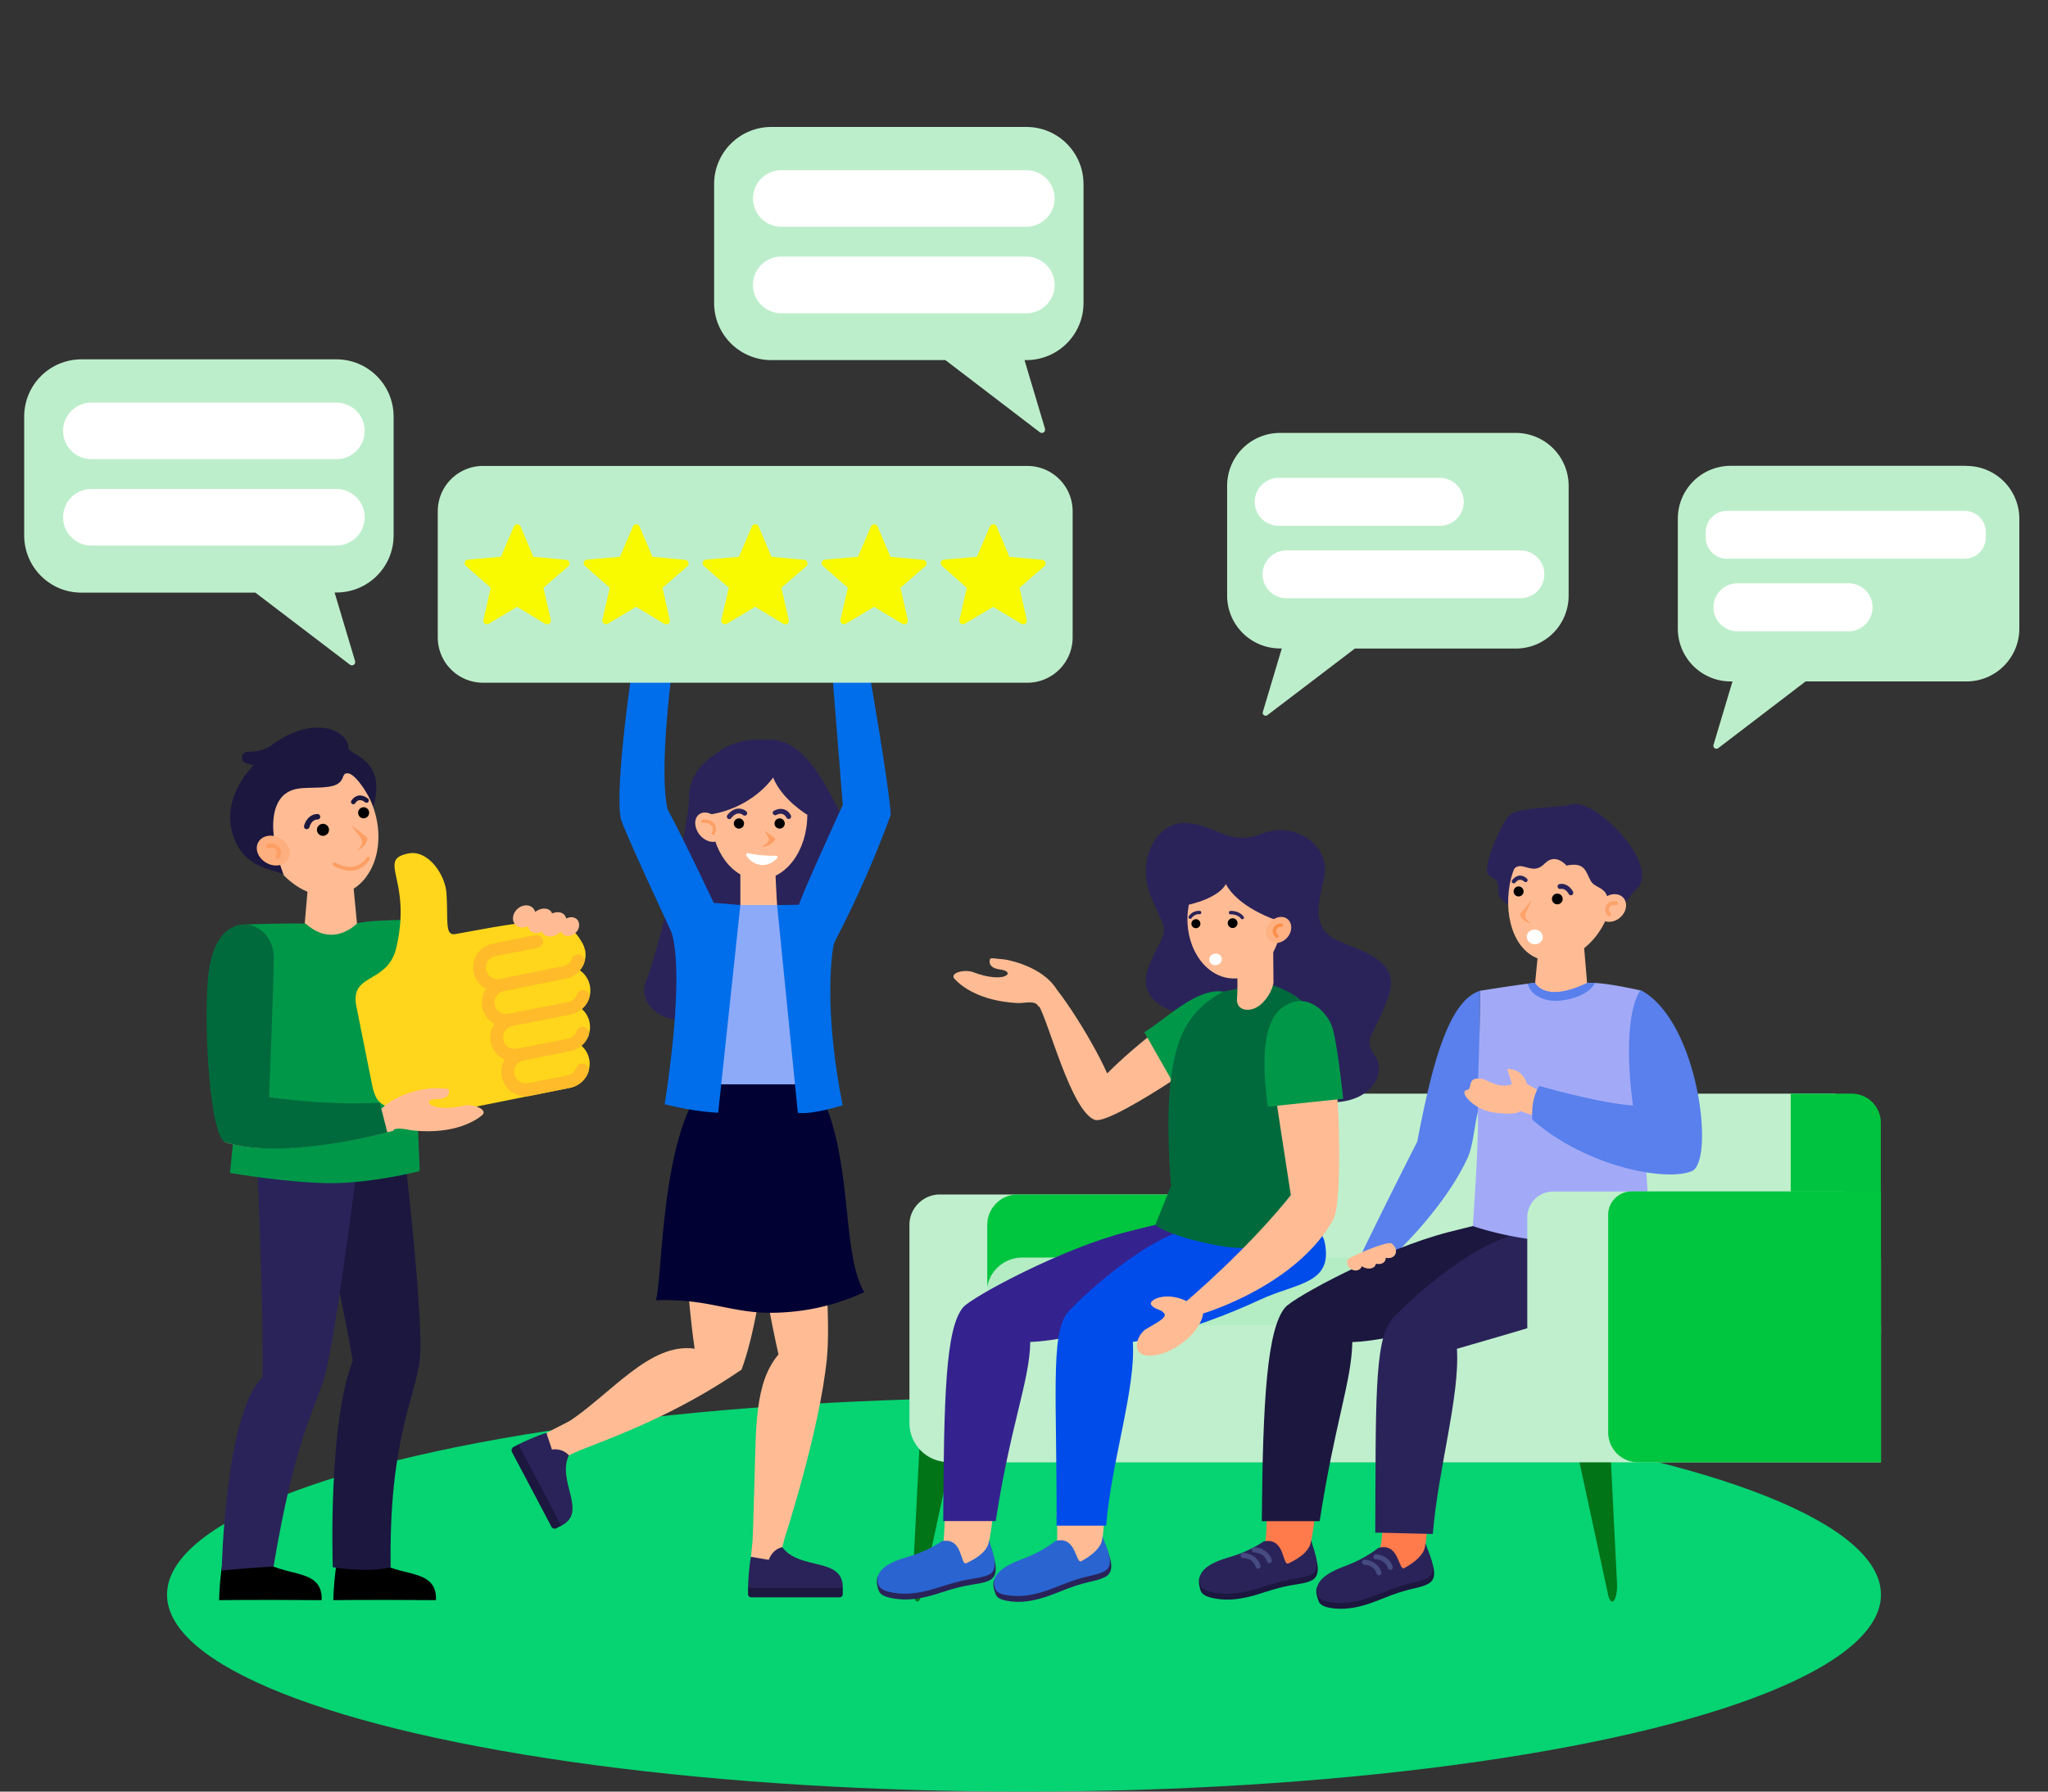<svg viewBox="0 0 160 140" xmlns="http://www.w3.org/2000/svg" xml:space="preserve" fill-rule="evenodd" clip-rule="evenodd" stroke-linejoin="round" stroke-miterlimit="2"><rect x="0" y="0" width="160" height="140" fill="#333333" stroke="none"/><ellipse cx="80" cy="124.61" rx="66.95" ry="15.39" fill="#06d372"/><g fill-rule="nonzero"><path d="M63.13 71.67c1.9-.66 5.95-2.7 4.04-5.47-1.92-2.76-3.52-8.4-7.04-8.4-2.8 0-6.31 1.42-6.31 4.63 0 2.47-2.69 12.7-3.34 14.22-.65 1.52.8 3.27 3.34 3.06 2.54-.2 4.85-1.14 5.82-3.97a7.6 7.6 0 0 1 3.48-4.07" fill="#2a2359"/><path d="m58.83 120.03-.16 1.63 1.35.4 1.1-1.16.17-.67-2.46-.2Z" fill="#ffbc94"/><path d="M63.1 87.34s2.04 13.18 1.5 18.82c-.56 5.65-3.32 14.1-3.32 14.1H58.8s.05-1.02.14-4.39c.13-4.3 0-7.82 1.88-10.03-.97-4.2-3.46-18.5-3.46-18.5h5.74Z" fill="#ffbc94"/><path d="M60.59 89.6s-.66 12.12-2.66 17.43c-5.12 3.5-9.78 5.19-12.88 6.4-.14.06-.76-2.24-.76-2.24 3.45-2.25 6.47-6.31 9.98-5.8-.6-3.88-1.19-13.86-1.19-13.86l7.51-1.94ZM57.84 68.03v4.99s1.66.88 3.1 0c-.22-1.11-.35-4.64-.35-4.64l-2.75-.35Z" fill="#ffbc94"/><path d="M54.87 70.72h8.27s1.48 3.34 1.28 6.19c-.2 2.85-.56 10.62-.56 10.62s-5.07-1.16-8.31-2.15c-.26-5.86-2-8.53-1.88-10.43.12-1.9 1.2-4.23 1.2-4.23" fill="#8daaf8"/><path d="M63.07 63.67c0 2.8-1.68 5.06-3.76 5.06s-3.76-2.27-3.76-5.06c0-2.79 1.68-5.05 3.76-5.05s3.76 2.26 3.76 5.05" fill="#ffbc94"/><path d="M55.3 63.67c2.08-.26 4-1.42 5.1-2.91.7 1.74 2.67 2.91 2.67 2.91s1.48-3.34-1.2-5.14c-2.57-1.72-8.68-.55-6.57 5.14" fill="#2a2359"/><path d="M57.73 64.75a.4.4 0 1 1 0-.8.4.4 0 0 1 0 .8M60.91 64.75a.4.4 0 1 1 0-.8.4.4 0 0 1 0 .8"/><path d="M61.62 64a.2.2 0 0 1-.17-.1c-.1-.17-.22-.27-.35-.3-.24-.05-.47.1-.48.1a.2.2 0 0 1-.22-.3c.02-.02.37-.26.78-.17.24.05.45.2.6.47a.2.2 0 0 1-.16.3M56.97 64.01a.2.2 0 0 1-.15-.31c.25-.32.53-.49.83-.51.39-.03.65.2.66.22.08.07.09.19.01.27a.2.2 0 0 1-.27.01s-.16-.14-.37-.12c-.2.02-.38.14-.56.37a.19.19 0 0 1-.15.07" fill="#2a2359"/><path d="M59.7 64.88c.52.37.68.52.88.65-.13.46-.86.69-1.06.63.5-.25.57-.58.57-.58l-.38-.7Z" fill="#fd9f64"/><path d="M56.11 64.06c.43.55.45 1.25.05 1.57-.4.32-1.08.13-1.51-.41-.43-.55-.45-1.25-.05-1.57.4-.32 1.08-.13 1.51.41" fill="#ffbc94"/><path d="M55.73 65.24a.13.13 0 0 1-.11-.18c.09-.21.09-.39 0-.51-.13-.2-.45-.26-.68-.25a.13.13 0 1 1 0-.25c.3-.02.7.07.9.35.09.14.17.39.01.76a.13.13 0 0 1-.12.08" fill="#fd9f64"/><path d="M58.31 66.84a.12.12 0 0 1 .13-.17 9.64 9.64 0 0 0 2.18.2c.1 0 .16.11.09.19-.21.23-.63.58-1.26.53a1.5 1.5 0 0 1-1.14-.75" fill="#fff"/><path d="M60.06 121.89c.33-.89 1.05-.99 1.05-.99 1.4 1.87 4.84.72 4.73 3.25-5.23-.03-7.4 0-7.4 0 0-.58.1-1.96.23-2.5l.27.05 1.12.19Z" fill="#2a2359"/><path d="M65.59 124.82h-6.9a.25.25 0 0 1-.25-.25v-.49h7.4v.5c0 .13-.11.24-.25.24" fill="#1b173f"/><path d="m44.53 111.03-1.84.94.26 1.35 1.49.4.7-.32-.6-2.37Z" fill="#ffbc94"/><path d="M43.12 113.27c.9-.12 1.32.46 1.32.46-.97 2.04 1.57 4.48-.65 5.52-2.34-4.5-3.35-6.35-3.35-6.35.5-.26 1.73-.8 2.25-.93l.08.25.35 1.05Z" fill="#2a2359"/><path d="M43.08 119.3 40 113.47a.3.3 0 0 1 .12-.4l.38-.2 3.35 6.35-.38.2a.3.3 0 0 1-.4-.12" fill="#1b173f"/><path d="M55.08 101.86a19.46 19.46 0 0 0-3.84-.26c.54-1.81.38-13.02 3.82-16.87h8.66c3.06 5.26 1.9 13.05 3.8 16.24a17.1 17.1 0 0 1-5.53 1.52c-3 .3-4.34-.17-6.91-.63" fill="#010133"/><path d="m57.84 70.72-2.08-.17s-2.6-5.5-3.6-7.29c-.69-2.85.28-10.4.28-10.4l-3.03-.72s-1.39 9.2-.92 11.8c.13.69 3.9 8.75 3.9 8.75s1.28 2.26-.46 13.6c2.46.62 4.18.66 4.18.66l1.73-16.23ZM60.71 70.72l1.62 16.23s.73.25 3.5-.58c-1.34-6.77-.95-10.93-.76-12.23.04-.27.12-.53.25-.77.58-1.1 2.5-4.84 4.27-9.7-.12-2.26-1.75-11.53-1.75-11.53L64.97 52l.87 10.9s-3.06 6.68-3.43 7.8l-1.7.03Z" fill="#006eea"/></g><g fill-rule="nonzero"><path d="M80.26 53.35H37.74a3.54 3.54 0 0 1-3.54-3.54v-9.86a3.54 3.54 0 0 1 3.54-3.54h42.52a3.54 3.54 0 0 1 3.54 3.54v9.86a3.54 3.54 0 0 1-3.54 3.54" fill="#bdeecb"/><path d="m42.6 48.75-2.2-1.33-2.21 1.32a.28.28 0 0 1-.42-.31l.57-2.5-1.93-1.7a.28.28 0 0 1 .16-.5l2.56-.22 1.02-2.37c.1-.23.42-.23.52 0l1 2.37 2.57.24c.25.02.35.33.16.5l-1.94 1.68.57 2.51c.05.25-.21.44-.43.3M51.9 48.75l-2.2-1.33-2.22 1.32a.29.29 0 0 1-.42-.31l.58-2.5-1.93-1.7a.28.28 0 0 1 .16-.5l2.56-.22 1.02-2.37c.1-.23.42-.23.52 0l1 2.37 2.57.24c.25.02.35.33.16.5l-1.94 1.68.56 2.51c.06.25-.2.44-.42.3M61.2 48.75 59 47.42l-2.22 1.32a.28.28 0 0 1-.42-.31l.58-2.5-1.94-1.7a.28.28 0 0 1 .17-.5l2.56-.22 1.01-2.37c.1-.23.43-.23.53 0l1 2.37 2.56.24c.25.02.35.33.16.5l-1.94 1.68.57 2.51c.06.25-.2.44-.42.3M70.5 48.75l-2.21-1.33-2.21 1.32a.29.29 0 0 1-.42-.31l.58-2.5-1.94-1.7a.28.28 0 0 1 .16-.5l2.57-.22 1.01-2.37c.1-.23.43-.23.52 0l1.01 2.37 2.56.24c.25.02.35.33.16.5l-1.94 1.68.57 2.51c.05.25-.21.44-.42.3M79.8 48.75l-2.21-1.33-2.21 1.32a.28.28 0 0 1-.42-.31l.57-2.5-1.93-1.7a.28.28 0 0 1 .16-.5l2.56-.22 1.02-2.37c.1-.23.42-.23.52 0l1 2.37 2.57.24c.25.02.35.33.16.5l-1.94 1.68.57 2.51c.05.25-.21.44-.43.3" fill="#f9f900"/></g><path d="M74.72 111.97 72 124.61c-.08.34-.2.54-.33.54-.23 0-.42-.68-.38-1.42l.6-11.76h2.83ZM122.9 111.97l2.73 12.64c.07.34.19.54.32.54.24 0 .42-.68.38-1.42l-.59-11.76h-2.83Z" fill="#007417" fill-rule="nonzero"/><path d="M103.11 114.25H74.1a3.05 3.05 0 0 1-3.05-3.05V95.71c0-1.3 1.07-2.37 2.38-2.37h29.7v20.91Z" fill="#c0efcd" fill-rule="nonzero"/><path d="M109.2 114.25H80.18a3.05 3.05 0 0 1-3.05-3.05V95.71c0-1.3 1.06-2.37 2.37-2.37h29.7v20.91Z" fill="#00c53f" fill-rule="nonzero"/><path d="M143.42 98.63H91.53v-10.9a2.27 2.27 0 0 1 2.28-2.27h49.6v13.17Z" fill="#c0efcd" fill-rule="nonzero"/><path d="M146.95 98.27h-67.1a2.78 2.78 0 0 0-2.77 2.78v3.2h69.87v-5.98Z" fill="#b4ecc4" fill-rule="nonzero"/><path fill="#c0efcd" d="M77.08 103.56h69.87v10.71H77.08z"/><path d="M146.94 98.63h-7.04V85.46h4.77a2.28 2.28 0 0 1 2.27 2.27v10.9Z" fill="#00c43f" fill-rule="nonzero"/><path d="m76.99 121.88-2.26.74-1.08-1.99c.1-.08.15-1.45.18-2.5l3.74.27a27.99 27.99 0 0 1-.58 3.48" fill="#ffbc94" fill-rule="nonzero"/><path d="M73.01 123.36s-.88-1.28-1.9-1.3c0 0-1.9.23-2.5 1.08-.2.26-.08.8.03 1.13.06.21.26.43.83.57.85.2 1.98.3 4-.38 2.44-.8 2.85-.57 3.74-.92.93-.37.55-1.51.21-2.62 0 0-.6 1.42-4.41 2.44" fill="#2a2359" fill-rule="nonzero"/><path d="M73.58 120.44s-1.06.74-2.49 1.17c-.8.23-2.92.8-2.47 2.2.06.22.26.44.83.58.85.2 1.98.29 4-.38 2.44-.8 2.85-.57 3.74-.93.93-.36.4-1.65.07-2.76 0 .29-.08 1.05-1.76 1.83-.5.24-.23-2.05-1.92-1.72" fill="#2a64d0" fill-rule="nonzero"/><path d="m85.95 121.62-2.2.89-1.21-1.9c.09-.09.05-1.46 0-2.5h3.75a28.25 28.25 0 0 1-.34 3.5" fill="#ffbc94" fill-rule="nonzero"/><path d="M88.05 96.26c-5.07 1.28-12.14 5.1-12.81 5.9-1.38 1.66-1.5 7.08-1.55 16.7h4.1c1.17-7.59 2.65-10.95 2.7-14 0 0 3.96 0 9.73-2.68 2.85-1.32 5.8-2.84 4.75-5.42-.83-2.06-2.08-1.72-6.92-.5" fill="#34238e" fill-rule="nonzero"/><path d="M93.67 95.8c-4.24.72-9.6 5.98-10.27 6.78-1.38 1.67-.8 7.02-.86 16.64h3.88c.4-5.01 2.33-10.72 2.08-14.36 0 0 4.17-.62 9.95-3.3 2.84-1.33 5.73-1.2 5.04-4.5-.45-2.17-4.9-2.11-9.82-1.27" fill="#004ceb" fill-rule="nonzero"/><path d="M81.1 78.51c1.08-1.08.37-2.19.37-2.19.6-.12 3.7 4.58 5.03 7.56 2.33-2.35 6.45-5.52 7.56-5.7 0 0 1.5-.41 2.04 1.4.48 1.62-1.4 2.77-1.4 2.77S86.68 88 85.5 87.5c-1.85-.78-3.52-7.53-4.38-9" fill="#ffbc94" fill-rule="nonzero"/><path d="M79.43 78.38c.65.04 1.46-.28 1.72.3l1.29-.63.08-.78c-1.11-1.77-3.82-2.28-4.09-2.3-.7-.06-1.02-.14-1.07-.04-.06.09-.23.7.78.83 1.27.15.43 1.17-2.14.2-.65-.24-1.86.07-1.42.54.48.52 1.87 1.7 4.85 1.88" fill="#ffbc94" fill-rule="nonzero"/><path d="M93.67 79.5c-2-.28-5.17-1.14-3.83-4.22 1.34-3.07 1.54-1.9.16-5-1.37-3.1.4-6.15 2.74-5.97 2.34.18 3.28 1.85 5.88.83 2.6-1.03 5.38 1.02 4.83 3.43-.55 2.4-.76 3.55.44 4.56 1.21 1.01 5.77 1.41 4.6 4.7-1.18 3.27-2.03 3.27-1.1 4.63.94 1.35-.14 3.35-2.67 3.64-2.53.3-4.97-.17-6.47-2.75-1.5-2.57-4.58-3.85-4.58-3.85" fill="#2a2359" fill-rule="nonzero"/><path d="M89.4 80.66c1.7-1.02 4.5-3.9 6.62-3.04 2.13.85 1.41 3.42.4 4.49a58.75 58.75 0 0 1-4.2 3.5l-2.82-4.95Z" fill="#009749" fill-rule="nonzero"/><path d="M103.24 96.47c-.95-4.9-.72-4.88-1.11-7.19-.98-5.68 4.03-10.25-3.29-12.5l-3.24.71c-3.12 1.54-3.73 4.3-4.04 6.2-.58 3.6-.07 8.96-.07 8.96l-1.23 3.06s.85.85 4.89 1.62c4.03.76 8.09-.86 8.09-.86" fill="#006a3c" fill-rule="nonzero"/><path d="M103.98 81.94c.78 2.88.86 12.4.2 13.26l-3.34-1.85s-1.55-9.92-1.73-11.58c-.3-2.87 3.6-4.54 4.87.17" fill="#ffbc94" fill-rule="nonzero"/><path d="M99.05 86.48c-.3-2.19-.72-6.37 1.12-7.74 1.84-1.38 3.6.3 3.97 1.72.38 1.43.8 5.4.8 5.4l-5.89.62Z" fill="#009749" fill-rule="nonzero"/><path d="M100.13 71.88c-.07 2.58-1.77 4.64-3.8 4.58-2.04-.05-3.63-2.2-3.56-4.78.07-2.59 1.77-4.64 3.8-4.58 2.04.05 3.63 2.2 3.56 4.78" fill="#ffbc94" fill-rule="nonzero"/><path d="m99.46 73.37-2.79 2.67s.02 1.48-.03 1.97c-.1 1.02 1.12 1.2 1.95.4.82-.8.9-1.63.9-1.63l-.03-3.4Z" fill="#ffbc94" fill-rule="nonzero"/><path d="M92.35 70.79c.93-.12 2.88-.7 3.42-1.7.88 1.63 3.41 2.82 5.38 3.21-.3-1.8-1-5.07-4.49-5.76-2.73-.54-4.3 4.25-4.3 4.25" fill="#2a2359" fill-rule="nonzero"/><path d="M93.77 72.27a.35.35 0 1 1-.68-.18.35.35 0 0 1 .68.18M96.67 72.23a.38.38 0 0 1-.74-.19c.05-.2.26-.33.47-.27.2.05.32.26.27.46" fill-rule="nonzero"/><path d="M97.02 71.83a.13.13 0 0 1-.07-.05c-.28-.36-.8-.33-.8-.33a.13.13 0 0 1-.02-.27c.02 0 .67-.04 1.03.45.04.06.03.14-.03.18a.14.14 0 0 1-.11.02M92.95 71.8l-.04-.02a.13.13 0 0 1-.03-.19.93.93 0 0 1 .86-.41c.07 0 .12.07.11.15a.13.13 0 0 1-.15.11.67.67 0 0 0-.6.3.13.13 0 0 1-.15.05" fill="#2a2359" fill-rule="nonzero"/><path d="M94.2 72.84c-.15.24-.28.47-.43.63a.14.14 0 0 0-.01.19c.2.23.67.35.96.4.04.01.06-.04.02-.06a1.82 1.82 0 0 1-.53-.41.17.17 0 0 1-.03-.15c.03-.12.1-.36.13-.55.01-.07-.08-.1-.12-.05" fill="#ffbc94" fill-rule="nonzero"/><path d="M99.2 72.09c-.4.46-.4 1.1-.02 1.42.38.32 1 .2 1.4-.26.39-.46.4-1.1.02-1.42-.38-.32-1-.2-1.4.26" fill="#feb183" fill-rule="nonzero"/><path d="M99.73 73.28a.13.13 0 0 1-.05-.03c-.24-.2-.3-.47-.2-.71a.64.64 0 0 1 .63-.38c.08 0 .13.07.12.15 0 .07-.07.12-.14.11a.38.38 0 0 0-.37.23c-.06.13-.01.27.13.4.06.05.06.13.01.19a.13.13 0 0 1-.13.04" fill="#fc8f49" fill-rule="nonzero"/><path d="M101.1 93.08c.96-.31 3.2 1.78 3.11 2.13-2.87 5.27-10.22 7.43-10.22 7.43l-1.29-.97s4.95-4.17 8.4-8.6M93.99 102.64c-.14 1.37-2.2 3.16-3.98 3.29-1.8.13-1.22-1.6-.51-2.05.7-.44 1.71-.89 1.46-1.24-.25-.36-.7-.26-1.02-.67-.28-.37 1.11-1.1 2.76-.3l1.29.97" fill="#ffbc94" fill-rule="nonzero"/><path d="M95.45 74.87c.05.24-.13.49-.4.54-.26.06-.52-.1-.57-.34-.06-.24.12-.49.39-.54.27-.06.53.1.58.34" fill="#fff" fill-rule="nonzero"/><path d="M82.1 123.37s-.98-1.22-2-1.16c0 0-1.86.37-2.42 1.25-.17.28-.02.8.11 1.13.08.2.3.41.88.5.86.16 1.99.16 3.96-.65 2.37-.98 2.8-.77 3.67-1.19.9-.43.44-1.54.02-2.62 0 0-.5 1.46-4.23 2.74" fill="#2a2359" fill-rule="nonzero"/><path d="M82.45 120.42s-1 .81-2.4 1.34c-.77.3-2.85 1-2.3 2.38.07.2.28.41.87.5.86.15 1.99.16 3.96-.65 2.37-.98 2.8-.77 3.67-1.19.9-.43.28-1.68-.13-2.76.02.29-.01 1.05-1.63 1.95-.48.27-.37-2.03-2.04-1.57" fill="#2a64d0" fill-rule="nonzero"/><path d="M115.64 77.42c-2.56.78-3.83 6.16-4.92 11.8a507.62 507.62 0 0 0-4.73 9.53c1.57.35 2.86-.63 2.86-.63s3.98-3.65 5.82-7.67c.42-.92.56-2.77.8-3.6.1-2.57.17-9.43.17-9.43" fill="#5980ec" fill-rule="nonzero"/><path d="m102.14 121.9-2.26.73-1.07-1.99c.1-.08.15-1.45.17-2.49l3.75.27a28 28 0 0 1-.59 3.47" fill="#ff7b4c" fill-rule="nonzero"/><path d="M98.17 123.37s-.89-1.28-1.9-1.3c0 0-1.9.24-2.5 1.08-.2.26-.08.8.02 1.13.07.21.27.43.84.57.85.2 1.98.3 4-.38 2.43-.8 2.85-.57 3.74-.92.93-.37.55-1.5.21-2.62 0 0-.6 1.43-4.41 2.44" fill="#1b173f" fill-rule="nonzero"/><path d="M98.73 120.45s-1.06.74-2.48 1.17c-.8.24-2.92.8-2.48 2.2.07.22.27.44.84.58.85.2 1.98.29 4-.38 2.44-.8 2.85-.57 3.74-.93.93-.36.4-1.65.07-2.76 0 .29-.09 1.05-1.76 1.84-.5.23-.23-2.06-1.93-1.72" fill="#2a2359" fill-rule="nonzero"/><path d="M99.17 122.15a.2.2 0 0 1-.19-.13c-.22-.7-.95-.7-.98-.7a.2.2 0 0 1 0-.4c.36 0 1.1.2 1.36.98a.2.2 0 0 1-.2.25M98.29 122.58a.2.2 0 0 1-.19-.14c-.22-.69-.95-.69-.98-.69a.2.2 0 0 1 0-.4c.35 0 1.1.2 1.35.97a.2.2 0 0 1-.18.26" fill="#464b82" fill-rule="nonzero"/><path d="m111.18 122.16-2.2.9-1.21-1.91c.08-.09.31-1.55.26-2.59l3.5.09a28.25 28.25 0 0 1-.35 3.5" fill="#ff7b4c" fill-rule="nonzero"/><path d="M113.21 96.27c-5.07 1.28-12.14 5.1-12.81 5.9-1.39 1.66-1.75 7.08-1.82 16.7h4.52c1.16-7.59 2.5-10.95 2.55-14 0 0 3.96 0 9.73-2.68 2.85-1.32 5.8-2.84 4.75-5.42-.83-2.05-2.08-1.72-6.92-.5" fill="#1b173f" fill-rule="nonzero"/><path d="M118.98 96.33c-4.23.73-9.6 6-10.27 6.8-1.38 1.66-1.21 7-1.27 16.63l4.5.11c.4-5 2.13-10.83 1.88-14.47 0 0 3.95-1.14 10.05-2.94 3.34-1 4.32-1.59 4.82-3.84.17-.77.35-2.54-.01-2.9-1.61-1.63-5.69-.07-9.7.61" fill="#2a2359" fill-rule="nonzero"/><path d="M107.32 123.91s-.97-1.22-1.98-1.16c0 0-1.88.37-2.43 1.25-.17.28-.02.8.11 1.13.08.2.3.41.88.51.85.15 1.99.15 3.96-.66 2.37-.98 2.8-.77 3.67-1.19.9-.43.43-1.54.02-2.62 0 0-.5 1.46-4.23 2.74" fill="#1b173f" fill-rule="nonzero"/><path d="M107.68 120.96s-1 .81-2.4 1.34c-.77.3-2.85 1-2.31 2.38.08.2.3.41.88.51.85.14 1.99.15 3.96-.66 2.37-.98 2.8-.77 3.66-1.19.9-.43.29-1.67-.12-2.76.01.29-.01 1.05-1.63 1.95-.48.28-.37-2.03-2.04-1.57" fill="#2a2359" fill-rule="nonzero"/><path d="M108.62 122.68a.2.2 0 0 1-.19-.14c-.22-.69-.95-.69-.98-.69a.2.2 0 0 1 0-.39c.36 0 1.1.19 1.35.96a.2.2 0 0 1-.18.26M107.73 123.1a.2.2 0 0 1-.18-.13c-.22-.7-.95-.7-.98-.7a.2.2 0 0 1 0-.39c.35 0 1.1.2 1.35.97a.2.2 0 0 1-.19.25" fill="#464b82" fill-rule="nonzero"/><path d="M122 73.11h-1.71l-.39 4.04 2 1.05 2.12-1.04-.34-4.04H122Z" fill="#ffbc94" fill-rule="nonzero"/><path d="M122.77 72.5c1.43.62 2.77-1.04 2.77-1.04.96.12 1.08-.83 1.08-.83.47 0 .6-.57 1.24-1.17 1.94-1.85-3.3-7.21-5.13-6.59-.77.26-4.04.17-4.77.8-.67.6-2.16 4.11-1.72 4.62.28.32.6.44.6.44.34.17.08 1.11.34 1.39.4.44.88.81 1.39 1.14l4.2 1.24Z" fill="#2a2359" fill-rule="nonzero"/><path d="M125.86 70.52c-.47 2.79-3 4.9-5.18 4.52-2.2-.37-3.22-3.1-2.74-5.88s2.64-4.74 4.83-4.36c2.19.37 3.57 2.94 3.1 5.72" fill="#ffbc94" fill-rule="nonzero"/><path d="M119 69.81a.39.39 0 1 1-.72-.3.39.39 0 0 1 .72.3M122.07 70.36a.42.42 0 1 1-.77-.32.42.42 0 0 1 .77.32" fill-rule="nonzero"/><path d="m119.7 70.3-.96 1.13s.13.61.9.73c-.3-.18-.6-.45-.41-.87l.47-1" fill="#fda26a" fill-rule="nonzero"/><path d="M122.76 69.96c.02 0 .03 0 .05-.02a.2.2 0 0 0 .09-.25c-.13-.26-.52-.73-1.1-.6a.2.2 0 0 0 .08.38c.43-.1.67.38.67.38a.2.2 0 0 0 .21.11M119.22 68.93c.03 0 .06-.02.08-.04a.16.16 0 0 0 0-.22.8.8 0 0 0-.55-.25c-.22.01-.43.13-.61.35a.16.16 0 1 0 .25.2c.12-.14.24-.22.37-.22.17 0 .3.13.31.13.04.05.1.06.15.05" fill="#2a2359" fill-rule="nonzero"/><path d="m117.75 65.8 5.12-2.45 4.4 4.14-1.73 3.54c.37-1.76-.85-1.51-1.25-2.17-.4-.67-.4-1.54-1.91-1.22 0 0-.84-1.03-1.69-.17-.65.67-1.17.35-1.75.23-.68-.15-.71.55-1.11.4l-.08-2.3Z" fill="#2a2359" fill-rule="nonzero"/><path d="M125.27 70.22c-.5.44-.6 1.12-.25 1.53.36.4 1.06.38 1.56-.06s.6-1.12.25-1.53c-.36-.4-1.06-.38-1.56.06" fill="#ffbc94" fill-rule="nonzero"/><path d="M125.66 71.59a.15.15 0 0 1-.06-.04c-.21-.26-.25-.56-.1-.8a.7.7 0 0 1 .75-.31.15.15 0 1 1-.07.28c-.15-.04-.34.04-.43.18-.09.14-.06.3.08.46a.15.15 0 0 1-.17.23" fill="#fda26a" fill-rule="nonzero"/><path d="M120.52 73.33c-.06.3-.38.5-.72.45-.34-.06-.57-.37-.51-.68.05-.31.38-.51.72-.45.34.06.57.36.51.67" fill="#fff" fill-rule="nonzero"/><path d="M125.58 78.15a11.01 11.01 0 0 0-3.85-.57c-4.42 0-5.1 1.12-5.1 1.1l3.28 9.01 1.82.9 2-.59s2.57-9.58 1.85-9.85" fill="#ffd1b7" fill-rule="nonzero"/><path d="M128.89 96.1s-3.6.91-6.95.94a25.4 25.4 0 0 1-6.88-1.23s.45-6.15.4-8.5c-.06-2.72.18-6.3.18-9.89 0 0 2.37-.38 3.7-.55l.56-.06s.77 1.6 4.09 0h.63c1.4.08 3.65.61 3.65.61 0 3.57.14 7.07.1 9.78l.52 8.9" fill="#a2aaf8" fill-rule="nonzero"/><path d="m120.09 85.16-.81-.47s-.23-1.15-1.53-1.17l.37 1.17s-.64.5-2.16-.35c-1.49-.33-.85.75-1.34.83-.73.11.52 1.54 2 1.75 1.92.29 2.15-.1 2.15-.1l1.09.37.23-2.03Z" fill="#ffbc94" fill-rule="nonzero"/><path d="M127.58 86.39c-2.7-.19-7.32-1.53-7.32-1.53-.74 1.14-.54 2.64-.54 2.64 4.2 3.69 10.53 4.88 12.48 4 1.77-.82.52-11.6-3.93-14.08l-.16.02c-1.52 2.58-.53 8.95-.53 8.95" fill="#5980ec" fill-rule="nonzero"/><path d="M106.33 99.07a.42.42 0 0 0 .06-.13l.02.02c.39.25.85.22 1.03-.06l.06-.15c.29.07.56 0 .69-.2a.46.46 0 0 0 .07-.27c.28.08.58 0 .72-.22.18-.28.05-.68-.28-.9-.34-.2-3.26 1.06-3.39 1.25-.15.24-.04.58.24.76.28.18.63.13.78-.1" fill="#ffbc94" fill-rule="nonzero"/><path d="M124.62 76.81c-.23.39-.56.68-1.02.91-.73.37-1.72.53-2.33.48a2.69 2.69 0 0 1-1.37-.5 1.58 1.58 0 0 1-.55-.83l.59-.07s.73 1.61 4.05.01h.63" fill="#5980ec" fill-rule="nonzero"/><path d="M143.24 114.01h-21.32a2.6 2.6 0 0 1-2.6-2.6V95.13c0-1.11.9-2.02 2.02-2.02h22.48c1.12 0 2.02.9 2.02 2.02v16.3a2.6 2.6 0 0 1-2.6 2.6" fill="#c0efcd" fill-rule="nonzero"/><path d="M146.95 114.27h-18.96a2.34 2.34 0 0 1-2.35-2.35v-17c0-1 .82-1.82 1.82-1.82h19.49v21.17Z" fill="#00c53f" fill-rule="nonzero"/><g fill-rule="nonzero"><path d="M6.36 28.08h19.92c2.47 0 4.47 2 4.47 4.47v9.29c0 2.47-2 4.46-4.47 4.46h-.14l1.6 5.36c.07.24-.2.43-.4.28l-7.39-5.63H6.35c-2.46 0-4.46-2-4.46-4.47v-9.29c0-2.47 2-4.47 4.47-4.47" fill="#bdeecb"/><path d="M26.27 35.88H7.14a2.21 2.21 0 1 1 0-4.42h19.14a2.21 2.21 0 0 1 0 4.42M26.27 42.63H7.14a2.21 2.21 0 1 1 0-4.42h19.14a2.21 2.21 0 0 1 0 4.42" fill="#fff"/></g><g fill-rule="nonzero"><path d="M60.26 9.92h19.93c2.46 0 4.46 2 4.46 4.47v9.29c0 2.46-2 4.46-4.47 4.46h-.14l1.6 5.36c.07.24-.2.43-.4.28l-7.38-5.64h-13.6c-2.47 0-4.47-2-4.47-4.46v-9.3c0-2.46 2-4.46 4.47-4.46" fill="#bdeecb"/><path d="M80.18 17.72H61.04a2.21 2.21 0 0 1 0-4.42h19.14a2.21 2.21 0 0 1 0 4.42M80.18 24.48H61.04a2.21 2.21 0 0 1 0-4.43h19.14a2.21 2.21 0 0 1 0 4.43" fill="#fff"/></g><g fill-rule="nonzero"><path d="M153.63 36.4h-18.42a4.13 4.13 0 0 0-4.13 4.13v8.6a4.13 4.13 0 0 0 4.13 4.12h.14l-1.48 4.95c-.07.22.19.4.37.26l6.82-5.21h12.57a4.13 4.13 0 0 0 4.13-4.13v-8.59a4.13 4.13 0 0 0-4.13-4.12" fill="#bdeecb"/><path d="M153.47 43.66h-18.54c-.92 0-1.67-.74-1.67-1.66v-.42c0-.92.75-1.66 1.67-1.66h18.54c.93 0 1.67.74 1.67 1.66V42c0 .92-.74 1.66-1.66 1.66M144.42 49.33h-8.68a1.87 1.87 0 0 1 0-3.75h8.68a1.87 1.87 0 1 1 0 3.75" fill="#fff"/></g><g fill-rule="nonzero"><path d="M118.4 33.83H100a4.13 4.13 0 0 0-4.13 4.13v8.59a4.13 4.13 0 0 0 4.13 4.12h.14l-1.48 4.96c-.07.21.18.39.36.25l6.83-5.2h12.57a4.13 4.13 0 0 0 4.13-4.13v-8.6a4.13 4.13 0 0 0-4.13-4.12" fill="#bdeecb"/><path d="M112.49 41.09H99.9a1.87 1.87 0 1 1 0-3.75h12.58a1.87 1.87 0 1 1 0 3.75M118.78 46.75h-18.27a1.87 1.87 0 0 1 0-3.74h18.27a1.87 1.87 0 1 1 0 3.74" fill="#fff"/></g><g fill-rule="nonzero"><path d="M25.82 68.42h1.71l.39 4.06-2 1.05-2.14-1.04.35-4.06h1.69Z" fill="#ffbc94"/><path d="M20.71 66.13c1.18 2.93 4 4.56 6.3 3.64 2.3-.92 3.22-4.04 2.04-6.98-1.17-2.93-3.99-4.56-6.3-3.64-2.3.92-3.21 4.05-2.04 6.98" fill="#ffbc94"/><path d="M28.05 63.76a.43.43 0 1 0 .71-.5.43.43 0 0 0-.7.5M24.82 65.07a.47.47 0 1 0 .77-.53.47.47 0 0 0-.77.53"/><path d="m27.4 64.44 1.31 1.02s0 .7-.81 1c.3-.26.55-.62.25-1.04l-.75-.98" fill="#fd9f64"/><path d="M23.97 64.8a.21.21 0 0 1-.21-.27c.07-.32.4-.92 1.05-.92.12 0 .21.1.21.22 0 .11-.1.21-.21.21-.49 0-.63.58-.63.59a.22.22 0 0 1-.21.16M27.6 62.84c-.03 0-.06 0-.09-.02a.18.18 0 0 1-.06-.25c0-.01.2-.33.55-.4.24-.04.5.04.75.24a.18.18 0 1 1-.23.28c-.16-.13-.32-.18-.46-.16-.19.04-.3.22-.3.22a.18.18 0 0 1-.16.1" fill="#1b173f"/><path d="M18.12 64.97c-.74-2.9 1.71-5.18 1.71-5.18s-.32-.03-.65-.17c-.46-.2-.31-.88.18-.88.6.01 1.32-.1 1.85-.5 3.32-2.48 6.02-1.15 6.02.23 0 .5 3.04.82 1.93 4.6.07-.22-1.2-2.49-1.92-2.63-.72-.13-.07.83-1.57 1.04-1.52.2-2.63-.16-3.56.7-1.72 1.76-.03 6.01.08 6.24-.25-.52-3.26-.23-4.07-3.45" fill="#1b173f"/><path d="M21.89 65.5c.65.37.93 1.1.63 1.63-.3.53-1.06.66-1.7.3-.66-.37-.94-1.1-.64-1.62.3-.53 1.06-.67 1.71-.3" fill="#feaf7f"/><path d="M21.8 67.1a.17.17 0 0 0 .04-.06c.18-.33.15-.67-.08-.9a.78.78 0 0 0-.89-.16.16.16 0 1 0 .15.29c.15-.08.38-.04.51.1.13.13.13.31.02.52a.16.16 0 0 0 .24.2M26.84 67.97a3.3 3.3 0 0 1-.77-.3.14.14 0 0 1-.06-.2c.04-.07.12-.1.2-.06.59.32 1.12.41 1.58.27.57-.17.82-.65.83-.65.04-.07.12-.1.2-.06.06.03.09.12.05.2a1.76 1.76 0 0 1-2.03.8" fill="#fd9f64"/><path d="M28.94 121.4c1.52 2.1 5.24.8 5.12 3.64-5.66-.04-8.02 0-8.02 0 .01-.65.12-2.2.26-2.8l2.64-.84ZM20.02 121.4c1.51 2.1 5.23.8 5.11 3.64-5.66-.04-8.01 0-8.01 0 0-.65.12-2.2.25-2.8l2.65-.84Z"/><path d="M31.52 89.42s1.64 13.9 1.27 16.87c-.37 2.98-2.42 6.32-2.27 16.18-1.84.46-4.52 0-4.52 0s-.4-11.15 1.56-16.13c-.8-4.83-3.34-15.9-3.34-15.9l7.3-1.02Z" fill="#1b173f"/><path d="M28.07 89.83s-1.86 15.06-2.76 17.91c-.91 2.86-2.3 4.96-3.94 14.67-1.9.1-4.05.31-4.05.31s.25-12.32 3.2-15.12c.1-4.9-.47-17.67-.47-17.67l8.02-.1Z" fill="#2a2359"/><path d="M19.13 72.24s3.71-.13 4.76-.06c2.18 1.96 4.03-.04 4.03-.04 1.17-.26 3.94-.26 3.94-.26.35 4.68.93 19.63.93 19.63s-3.55.93-6.92.95c-3.36-.02-7.9-.8-7.9-.8s.67-6.57.82-9c-.05-2.72.34-6.83.34-10.42" fill="#009749"/><path d="M45.7 74.24a1.88 1.88 0 0 0-.33-.75c-1.24-2.27-4.73-1.4-9.79-.5-.84.14-.56-.94-.7-3.17-.08-1.45-1.43-3.43-2.96-3.13-2.54.5.3 2-.96 7.37-.68 2.87-3.64 1.93-3.12 4.57l1.2 6c.2 1.03.5 2 1.99 1.87 1.43-.12 1.32.94 3.35.54L44.53 85a1.91 1.91 0 0 0 1.5-2.24 1.89 1.89 0 0 0-.61-1.05 1.9 1.9 0 0 0 .64-1.82 1.88 1.88 0 0 0-.61-1.05 1.9 1.9 0 0 0-.16-3.02c.36-.43.54-1 .42-1.59" fill="#ffd61b"/><path d="m39.36 77.45 4.84-.97c.66-.13 1.21-.6 1.44-1.23a.5.5 0 0 0-.95-.33c-.1.3-.37.52-.68.58l-4.96 1a.9.9 0 0 1-1.07-.72.9.9 0 0 1 .72-1.06l3.31-.66a.5.5 0 0 0 .4-.6.5.5 0 0 0-.6-.38l-3.3.66a1.89 1.89 0 0 0-.54 3.53 1.9 1.9 0 0 0 .66 2.73 1.9 1.9 0 0 0 .8 2.8c-.23.4-.33.86-.23 1.33a1.91 1.91 0 0 0 2.25 1.5l3.08-.62c.66-.13 1.21-.6 1.44-1.23a.5.5 0 0 0-.31-.64.5.5 0 0 0-.64.3c-.1.3-.37.53-.68.6l-3.09.6a.9.9 0 1 1-.35-1.77l3.66-.73c.66-.13 1.2-.6 1.43-1.23a.5.5 0 0 0-.3-.64.5.5 0 0 0-.64.3.9.9 0 0 1-.69.6l-3.97.78a.9.9 0 0 1-1.07-.7.9.9 0 0 1 .71-1.07l4.56-.9c.66-.14 1.2-.61 1.43-1.24a.5.5 0 0 0-.3-.64.5.5 0 0 0-.64.3.9.9 0 0 1-.69.6l-4.67.92a.9.9 0 0 1-1.07-.7.9.9 0 0 1 .71-1.07" fill="#ffbb29"/><path d="M32.45 88.36c-.67-.05-1.41-.38-1.92.05l-.98-1.5c1.39-1.65 4.13-1.9 4.41-1.88.72.04 1.06.01 1.1.11.04.1.13.76-.92.74-1.31-.02-.6 1.13 2.16.51.69-.15 1.88.34 1.36.76-.56.46-2.15 1.46-5.2 1.21" fill="#ffbc94"/><path d="M18.66 85.3c-1.01.43-1.38 3.73-1.07 3.96 4.54 1.45 13.14-.9 13.14-.9l.64-1.67s-6.78-.16-12.71-1.38" fill="#ffbc94"/><path d="M16.43 75.69c-.47 2.98.4 12.78 1.16 13.57l3.37-2.66s.34-9.93.34-11.61c0-2.92-4.12-4.17-4.88.7" fill="#ff7b4c"/><path d="M43.92 72.95a.58.58 0 0 1-.1-.15l-.02.02c-.45.41-1.05.49-1.35.16a.6.6 0 0 1-.11-.18c-.36.16-.73.13-.94-.1a.61.61 0 0 1-.15-.33c-.35.17-.75.14-.99-.12-.3-.32-.22-.87.16-1.22s.94-.38 1.23-.06c.08.09.13.18.16.29.43-.32.95-.35 1.22-.06a.6.6 0 0 1 .1.18c.37-.15.73-.13.95.1a.6.6 0 0 1 .15.3c.3-.16.65-.14.86.08.25.28.2.74-.13 1.04-.33.3-.8.32-1.04.05" fill="#ffbc94"/><path d="M18.66 85.3c-1.01.43-1.38 3.73-1.07 3.96 4.54 1.45 12.67-.77 12.67-.77l-.59-2.32s-5.08.36-11.01-.86" fill="#006a3c"/><path d="M16.35 75.62c-.5 3.05-.1 12.95 1.24 13.64l3.4-2.6s.4-10.12.4-11.84c0-2.98-4.24-4.17-5.04.8" fill="#006a3c"/></g><path fill="none" d="M0 0h160v140H0z"/></svg>
